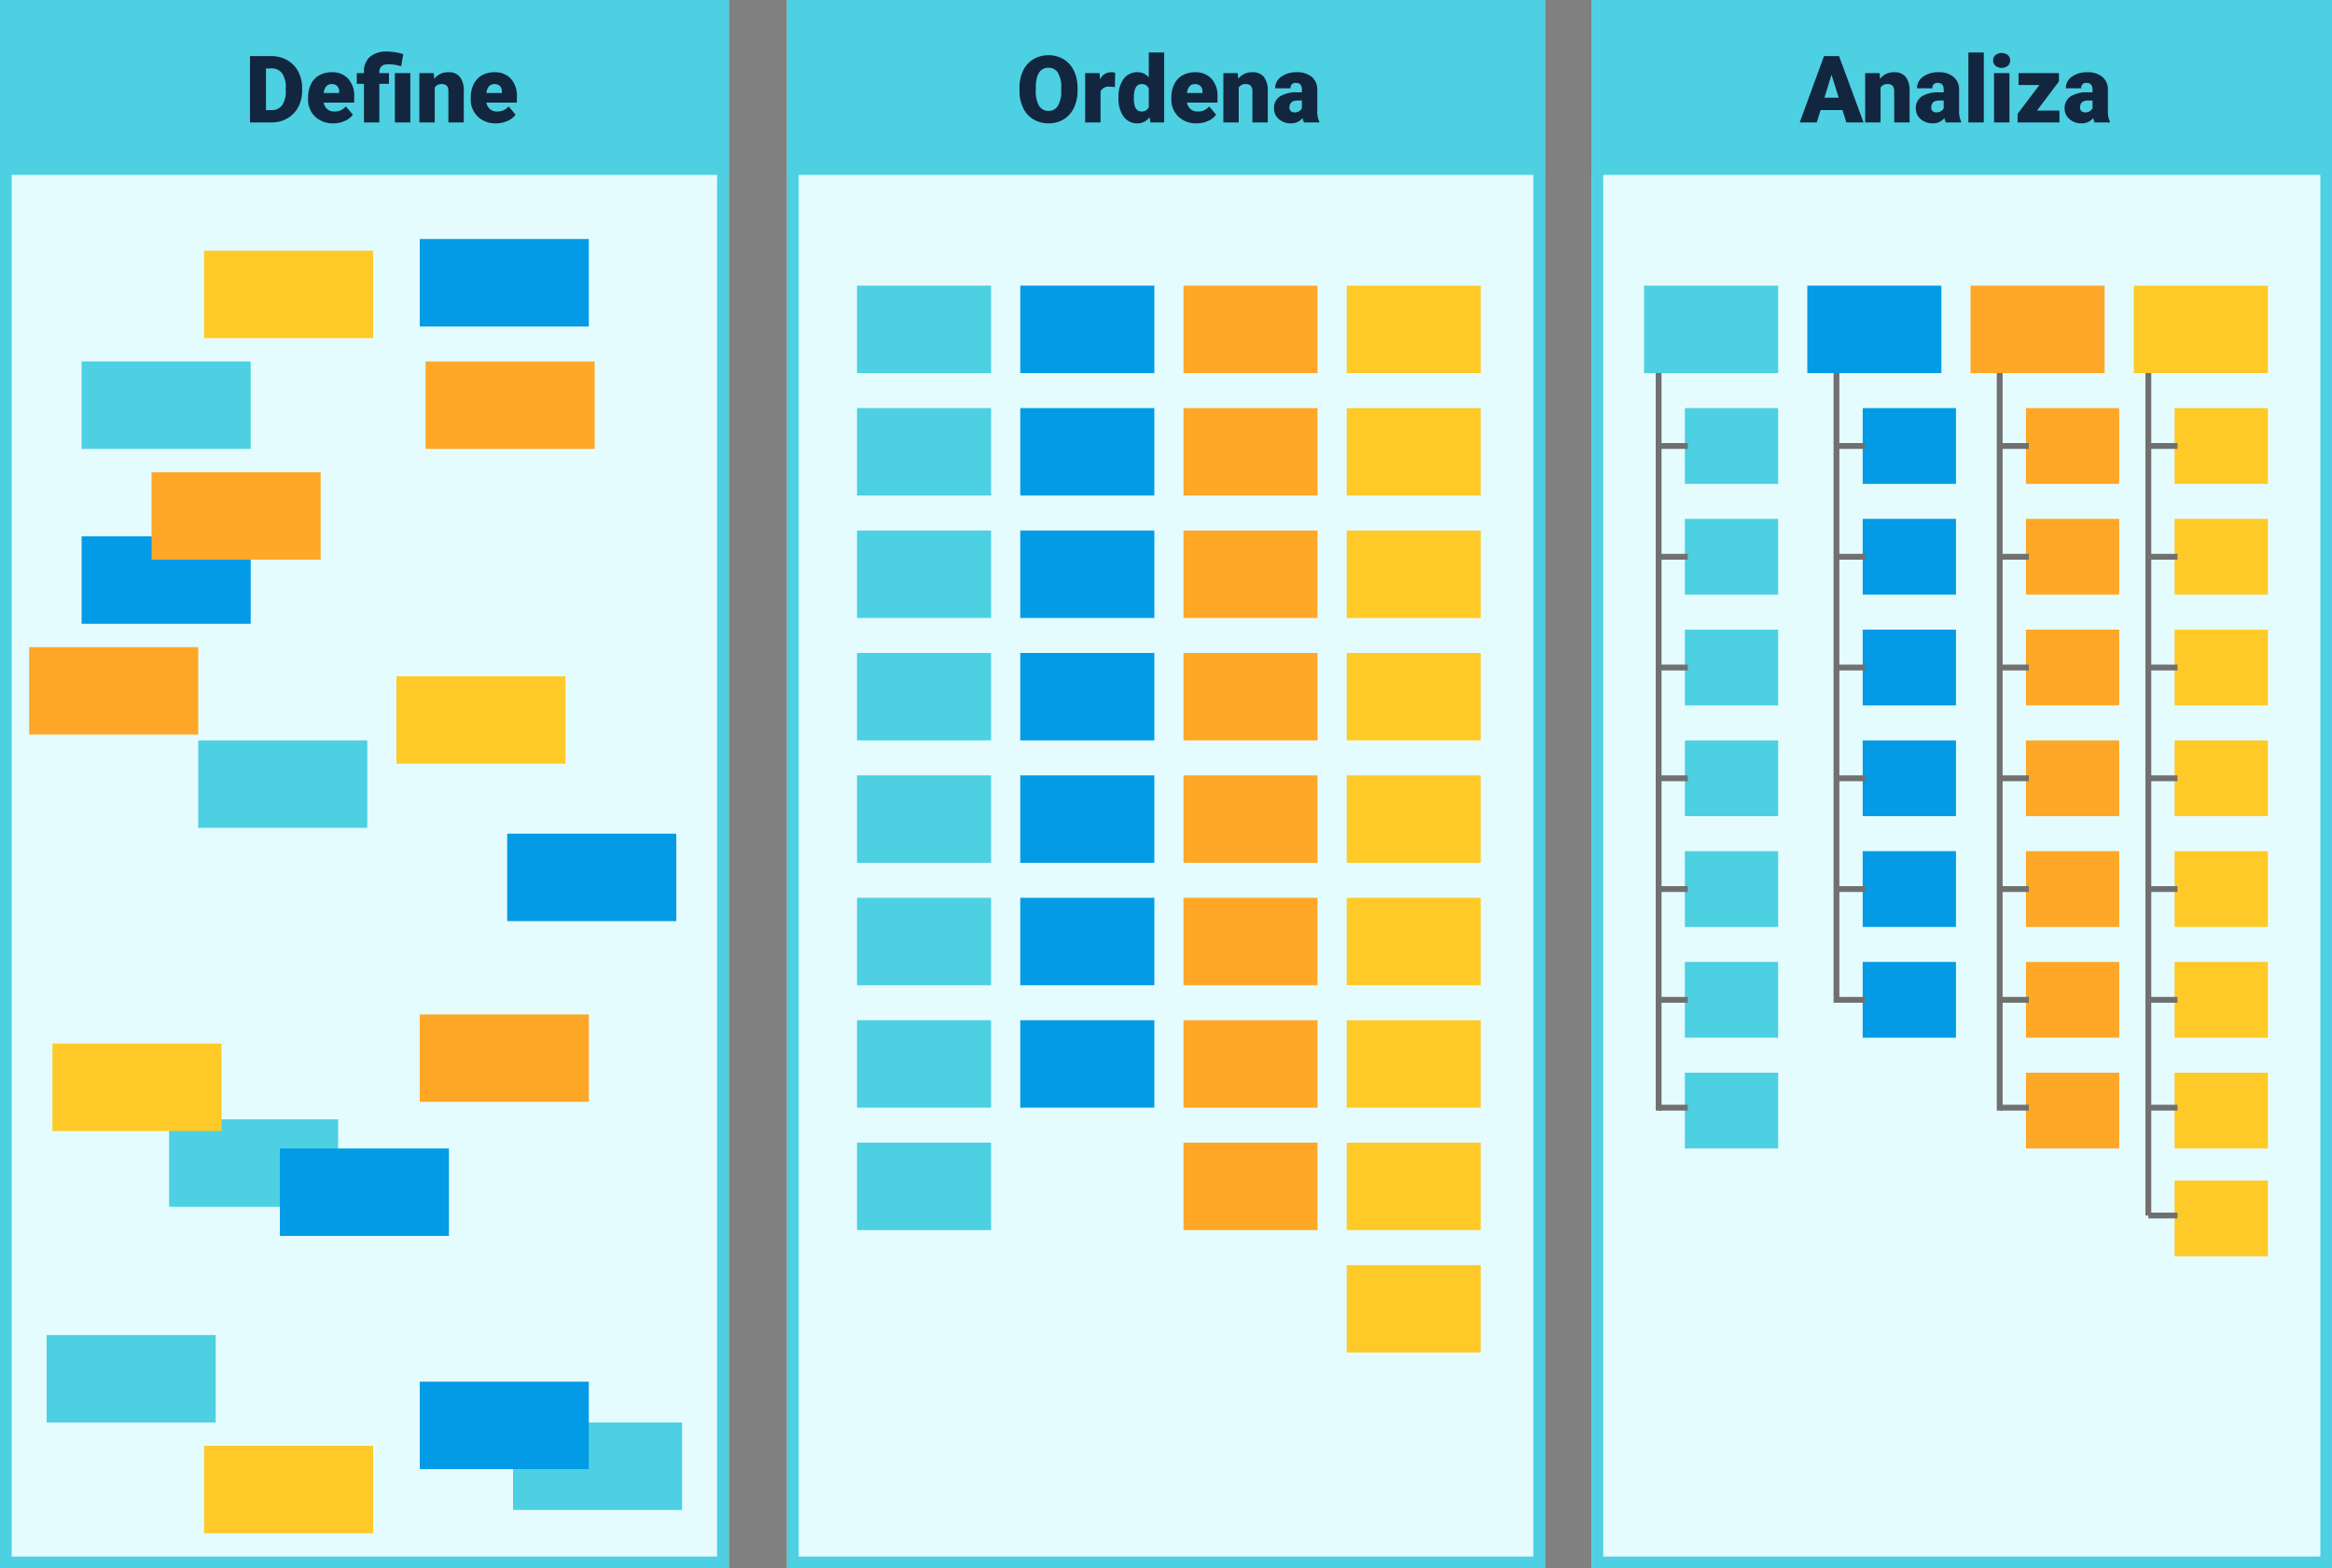 <svg xmlns="http://www.w3.org/2000/svg" width="400" height="269" viewBox="0 0 400 269">
  <rect x="0" y="0" width="400" height="269" fill="#808080" stroke="none"/>
  <g id="Grupo_114667" data-name="Grupo 114667" transform="translate(-810 -16857)">
    <g id="Grupo_114628" data-name="Grupo 114628">
      <g id="Grupo_112319" data-name="Grupo 112319">
        <g id="Rectángulo_46911" data-name="Rectángulo 46911" transform="translate(810 16857)" fill="#e5fcff" stroke="#4dd0e1" stroke-width="2">
          <rect width="125" height="269" stroke="none"/>
          <rect x="1" y="1" width="123" height="267" fill="none"/>
        </g>
        <g id="Rectángulo_46912" data-name="Rectángulo 46912" transform="translate(945 16857)" fill="#e5fcff" stroke="#4dd0e1" stroke-width="2">
          <rect width="130" height="269" stroke="none"/>
          <rect x="1" y="1" width="128" height="267" fill="none"/>
        </g>
        <g id="Rectángulo_46913" data-name="Rectángulo 46913" transform="translate(1083 16857)" fill="#e5fcff" stroke="#4dd0e1" stroke-width="2">
          <rect width="127" height="269" stroke="none"/>
          <rect x="1" y="1" width="125" height="267" fill="none"/>
        </g>
        <rect id="Rectángulo_46914" data-name="Rectángulo 46914" width="125" height="30" transform="translate(810 16857)" fill="#4dd0e1"/>
        <rect id="Rectángulo_46915" data-name="Rectángulo 46915" width="130" height="30" transform="translate(945 16857)" fill="#4dd0e1"/>
        <rect id="Rectángulo_46916" data-name="Rectángulo 46916" width="127" height="30" transform="translate(1083 16857)" fill="#4dd0e1"/>
        <path id="Trazado_230345" data-name="Trazado 230345" d="M28.879,17V5.625h3.664a5.39,5.39,0,0,1,2.711.684,4.805,4.805,0,0,1,1.879,1.93,5.826,5.826,0,0,1,.684,2.793v.523a5.86,5.86,0,0,1-.66,2.8A4.826,4.826,0,0,1,35.3,16.293,5.271,5.271,0,0,1,32.621,17Zm2.742-9.258v7.148h.953a2.133,2.133,0,0,0,1.813-.84,4.116,4.116,0,0,0,.633-2.5v-.492a4.082,4.082,0,0,0-.633-2.484,2.17,2.17,0,0,0-1.844-.836Zm11.57,9.414A4.345,4.345,0,0,1,40.043,16a4.006,4.006,0,0,1-1.2-3.02v-.219a5.191,5.191,0,0,1,.48-2.289,3.516,3.516,0,0,1,1.4-1.535,4.233,4.233,0,0,1,2.188-.543A3.659,3.659,0,0,1,45.723,9.5a4.344,4.344,0,0,1,1.031,3.082V13.6H41.52a1.9,1.9,0,0,0,.617,1.117,1.836,1.836,0,0,0,1.234.406,2.366,2.366,0,0,0,1.953-.875l1.2,1.422a3.363,3.363,0,0,1-1.395,1.082A4.713,4.713,0,0,1,43.191,17.156Zm-.3-6.734q-1.156,0-1.375,1.531h2.656v-.2a1.3,1.3,0,0,0-.32-.98A1.275,1.275,0,0,0,42.895,10.422ZM48.426,17V10.375H47.2V8.547h1.227V8.266A3.228,3.228,0,0,1,49.535,5.68a4.433,4.433,0,0,1,2.883-.844,10.23,10.23,0,0,1,2.75.453l-.359,2.078-.437-.117a6.962,6.962,0,0,0-1.8-.227q-1.508,0-1.508,1.375v.148h1.656v1.828H51.066V17Zm7.953,0H53.73V8.547h2.648ZM60.4,8.547l.086.992A2.867,2.867,0,0,1,62.9,8.391a2.412,2.412,0,0,1,1.973.789,3.757,3.757,0,0,1,.676,2.375V17H62.91V11.664a1.426,1.426,0,0,0-.258-.941,1.193,1.193,0,0,0-.937-.3,1.256,1.256,0,0,0-1.148.609V17H57.934V8.547Zm10.7,8.609A4.345,4.345,0,0,1,67.949,16a4.006,4.006,0,0,1-1.2-3.02v-.219a5.191,5.191,0,0,1,.48-2.289,3.516,3.516,0,0,1,1.4-1.535,4.233,4.233,0,0,1,2.188-.543A3.659,3.659,0,0,1,73.629,9.5a4.344,4.344,0,0,1,1.031,3.082V13.6H69.426a1.9,1.9,0,0,0,.617,1.117,1.836,1.836,0,0,0,1.234.406,2.366,2.366,0,0,0,1.953-.875l1.2,1.422a3.363,3.363,0,0,1-1.395,1.082A4.713,4.713,0,0,1,71.1,17.156Zm-.3-6.734q-1.156,0-1.375,1.531h2.656v-.2a1.3,1.3,0,0,0-.32-.98A1.275,1.275,0,0,0,70.8,10.422Z" transform="translate(824 16861)" fill="#12263f"/>
        <path id="Trazado_230346" data-name="Trazado 230346" d="M35.824,11.547a6.708,6.708,0,0,1-.617,2.945,4.561,4.561,0,0,1-1.754,1.973,4.884,4.884,0,0,1-2.59.691,4.953,4.953,0,0,1-2.578-.668,4.554,4.554,0,0,1-1.754-1.91,6.515,6.515,0,0,1-.66-2.852v-.641a6.737,6.737,0,0,1,.613-2.949,4.55,4.55,0,0,1,1.758-1.973,5.2,5.2,0,0,1,5.184-.008,4.632,4.632,0,0,1,1.762,1.957,6.544,6.544,0,0,1,.637,2.91Zm-2.789-.477A4.783,4.783,0,0,0,32.469,8.5a1.817,1.817,0,0,0-1.621-.879q-2.062,0-2.18,3.094l-.008.836a4.92,4.92,0,0,0,.555,2.57,1.814,1.814,0,0,0,1.648.9,1.792,1.792,0,0,0,1.6-.883,4.785,4.785,0,0,0,.57-2.539Zm9.2-.141-.867-.062a1.558,1.558,0,0,0-1.594.781V17H37.137V8.547h2.469l.086,1.086a2.039,2.039,0,0,1,1.852-1.242,2.567,2.567,0,0,1,.734.094Zm.617,1.781a5.164,5.164,0,0,1,.867-3.164,2.854,2.854,0,0,1,2.422-1.156,2.428,2.428,0,0,1,1.906.891V5h2.641V17H48.316l-.133-.906a2.493,2.493,0,0,1-2.062,1.063A2.849,2.849,0,0,1,43.73,16,5.327,5.327,0,0,1,42.848,12.711Zm2.633.164q0,2.25,1.313,2.25a1.3,1.3,0,0,0,1.25-.734V11.172a1.261,1.261,0,0,0-1.234-.75q-1.219,0-1.32,1.969ZM56.27,17.156A4.345,4.345,0,0,1,53.121,16a4.006,4.006,0,0,1-1.2-3.02v-.219a5.191,5.191,0,0,1,.48-2.289,3.516,3.516,0,0,1,1.4-1.535,4.233,4.233,0,0,1,2.188-.543A3.659,3.659,0,0,1,58.8,9.5a4.344,4.344,0,0,1,1.031,3.082V13.6H54.6a1.9,1.9,0,0,0,.617,1.117,1.836,1.836,0,0,0,1.234.406A2.366,2.366,0,0,0,58.4,14.25l1.2,1.422a3.363,3.363,0,0,1-1.395,1.082A4.713,4.713,0,0,1,56.27,17.156Zm-.3-6.734q-1.156,0-1.375,1.531h2.656v-.2a1.3,1.3,0,0,0-.32-.98A1.275,1.275,0,0,0,55.973,10.422Zm7.336-1.875.086.992a2.867,2.867,0,0,1,2.414-1.148,2.412,2.412,0,0,1,1.973.789,3.757,3.757,0,0,1,.676,2.375V17H65.816V11.664a1.426,1.426,0,0,0-.258-.941,1.193,1.193,0,0,0-.937-.3,1.256,1.256,0,0,0-1.148.609V17H60.84V8.547ZM74.676,17a2.973,2.973,0,0,1-.25-.758,2.448,2.448,0,0,1-2.031.914,3,3,0,0,1-2.031-.723,2.3,2.3,0,0,1-.836-1.816,2.364,2.364,0,0,1,1.016-2.078,5.174,5.174,0,0,1,2.953-.7h.813v-.448q0-1.17-1.008-1.17a.824.824,0,0,0-.937.926H69.73a2.36,2.36,0,0,1,1.043-1.99,4.383,4.383,0,0,1,2.66-.765,3.843,3.843,0,0,1,2.555.789,2.743,2.743,0,0,1,.961,2.164v3.742a3.832,3.832,0,0,0,.359,1.781V17Zm-1.648-1.719a1.469,1.469,0,0,0,.816-.211,1.322,1.322,0,0,0,.465-.477V13.242h-.766q-1.375,0-1.375,1.234a.754.754,0,0,0,.242.582A.876.876,0,0,0,73.027,15.281Z" transform="translate(959 16861)" fill="#12263f"/>
        <path id="Trazado_230347" data-name="Trazado 230347" d="M32.039,14.875H28.281L27.625,17H24.7L28.867,5.625h2.578L35.648,17H32.7Zm-3.1-2.117h2.445L30.156,8.813ZM38.4,8.547l.086.992A2.867,2.867,0,0,1,40.9,8.391a2.412,2.412,0,0,1,1.973.789,3.757,3.757,0,0,1,.676,2.375V17H40.906V11.664a1.426,1.426,0,0,0-.258-.941,1.193,1.193,0,0,0-.937-.3,1.256,1.256,0,0,0-1.148.609V17H35.93V8.547ZM49.766,17a2.973,2.973,0,0,1-.25-.758,2.448,2.448,0,0,1-2.031.914,3,3,0,0,1-2.031-.723,2.3,2.3,0,0,1-.836-1.816,2.364,2.364,0,0,1,1.016-2.078,5.174,5.174,0,0,1,2.953-.7H49.4v-.448q0-1.17-1.008-1.17a.824.824,0,0,0-.937.926H44.82a2.36,2.36,0,0,1,1.043-1.99,4.383,4.383,0,0,1,2.66-.765,3.843,3.843,0,0,1,2.555.789,2.743,2.743,0,0,1,.961,2.164v3.742a3.832,3.832,0,0,0,.359,1.781V17Zm-1.648-1.719a1.469,1.469,0,0,0,.816-.211,1.322,1.322,0,0,0,.465-.477V13.242h-.766q-1.375,0-1.375,1.234a.754.754,0,0,0,.242.582A.876.876,0,0,0,48.117,15.281ZM56.273,17H53.633V5h2.641Zm4.4,0H58.031V8.547h2.641Zm-2.8-10.633a1.175,1.175,0,0,1,.406-.922,1.727,1.727,0,0,1,2.109,0,1.175,1.175,0,0,1,.406.922,1.175,1.175,0,0,1-.406.922,1.727,1.727,0,0,1-2.109,0A1.175,1.175,0,0,1,57.875,6.367Zm7.523,8.6H69.25V17H62.07V15.531l3.75-4.953H62.234V8.547h6.93V9.969ZM75.289,17a2.973,2.973,0,0,1-.25-.758,2.448,2.448,0,0,1-2.031.914,3,3,0,0,1-2.031-.723,2.3,2.3,0,0,1-.836-1.816,2.364,2.364,0,0,1,1.016-2.078,5.174,5.174,0,0,1,2.953-.7h.813v-.448q0-1.17-1.008-1.17a.824.824,0,0,0-.937.926H70.344a2.36,2.36,0,0,1,1.043-1.99,4.383,4.383,0,0,1,2.66-.765A3.843,3.843,0,0,1,76.6,9.18a2.743,2.743,0,0,1,.961,2.164v3.742a3.832,3.832,0,0,0,.359,1.781V17Zm-1.648-1.719a1.469,1.469,0,0,0,.816-.211,1.322,1.322,0,0,0,.465-.477V13.242h-.766q-1.375,0-1.375,1.234a.754.754,0,0,0,.242.582A.876.876,0,0,0,73.641,15.281Z" transform="translate(1094 16861)" fill="#12263f"/>
        <rect id="Rectángulo_46917" data-name="Rectángulo 46917" width="29" height="15" transform="translate(824 16919)" fill="#4dd0e1"/>
        <rect id="Rectángulo_46939" data-name="Rectángulo 46939" width="23" height="15" transform="translate(957 16906)" fill="#4dd0e1"/>
        <rect id="Rectángulo_46971" data-name="Rectángulo 46971" width="23" height="15" transform="translate(1092 16906)" fill="#4dd0e1"/>
        <rect id="Rectángulo_46975" data-name="Rectángulo 46975" width="16" height="13" transform="translate(1099 16927)" fill="#4dd0e1"/>
        <rect id="Rectángulo_46988" data-name="Rectángulo 46988" width="16" height="13" transform="translate(1129.5 16927)" fill="#039be5"/>
        <rect id="Rectángulo_46995" data-name="Rectángulo 46995" width="16" height="13" transform="translate(1157.5 16927)" fill="#ffa726"/>
        <rect id="Rectángulo_47002" data-name="Rectángulo 47002" width="16" height="13" transform="translate(1183 16927)" fill="#ffca28"/>
        <rect id="Rectángulo_46976" data-name="Rectángulo 46976" width="16" height="13" transform="translate(1099 16946)" fill="#4dd0e1"/>
        <rect id="Rectángulo_46987" data-name="Rectángulo 46987" width="16" height="13" transform="translate(1129.5 16946)" fill="#039be5"/>
        <rect id="Rectángulo_46994" data-name="Rectángulo 46994" width="16" height="13" transform="translate(1157.5 16946)" fill="#ffa726"/>
        <rect id="Rectángulo_47001" data-name="Rectángulo 47001" width="16" height="13" transform="translate(1183 16946)" fill="#ffca28"/>
        <rect id="Rectángulo_46977" data-name="Rectángulo 46977" width="16" height="13" transform="translate(1099 16965)" fill="#4dd0e1"/>
        <rect id="Rectángulo_46986" data-name="Rectángulo 46986" width="16" height="13" transform="translate(1129.5 16965)" fill="#039be5"/>
        <rect id="Rectángulo_46993" data-name="Rectángulo 46993" width="16" height="13" transform="translate(1157.5 16965)" fill="#ffa726"/>
        <rect id="Rectángulo_47000" data-name="Rectángulo 47000" width="16" height="13" transform="translate(1183 16965)" fill="#ffca28"/>
        <rect id="Rectángulo_46978" data-name="Rectángulo 46978" width="16" height="13" transform="translate(1099 16984)" fill="#4dd0e1"/>
        <rect id="Rectángulo_46985" data-name="Rectángulo 46985" width="16" height="13" transform="translate(1129.5 16984)" fill="#039be5"/>
        <rect id="Rectángulo_46992" data-name="Rectángulo 46992" width="16" height="13" transform="translate(1157.5 16984)" fill="#ffa726"/>
        <rect id="Rectángulo_46999" data-name="Rectángulo 46999" width="16" height="13" transform="translate(1183 16984)" fill="#ffca28"/>
        <rect id="Rectángulo_46979" data-name="Rectángulo 46979" width="16" height="13" transform="translate(1099 17003)" fill="#4dd0e1"/>
        <rect id="Rectángulo_46984" data-name="Rectángulo 46984" width="16" height="13" transform="translate(1129.5 17003)" fill="#039be5"/>
        <rect id="Rectángulo_46991" data-name="Rectángulo 46991" width="16" height="13" transform="translate(1157.5 17003)" fill="#ffa726"/>
        <rect id="Rectángulo_46998" data-name="Rectángulo 46998" width="16" height="13" transform="translate(1183 17003)" fill="#ffca28"/>
        <rect id="Rectángulo_46980" data-name="Rectángulo 46980" width="16" height="13" transform="translate(1099 17022)" fill="#4dd0e1"/>
        <rect id="Rectángulo_46982" data-name="Rectángulo 46982" width="16" height="13" transform="translate(1129.5 17022)" fill="#039be5"/>
        <rect id="Rectángulo_46989" data-name="Rectángulo 46989" width="16" height="13" transform="translate(1157.5 17022)" fill="#ffa726"/>
        <rect id="Rectángulo_46996" data-name="Rectángulo 46996" width="16" height="13" transform="translate(1183 17022)" fill="#ffca28"/>
        <rect id="Rectángulo_46981" data-name="Rectángulo 46981" width="16" height="13" transform="translate(1099 17041)" fill="#4dd0e1"/>
        <rect id="Rectángulo_46990" data-name="Rectángulo 46990" width="16" height="13" transform="translate(1157.5 17041)" fill="#ffa726"/>
        <rect id="Rectángulo_46997" data-name="Rectángulo 46997" width="16" height="13" transform="translate(1183 17041)" fill="#ffca28"/>
        <rect id="Rectángulo_47004" data-name="Rectángulo 47004" width="16" height="13" transform="translate(1183 17059.5)" fill="#ffca28"/>
        <rect id="Rectángulo_46946" data-name="Rectángulo 46946" width="23" height="15" transform="translate(957 16927)" fill="#4dd0e1"/>
        <rect id="Rectángulo_46950" data-name="Rectángulo 46950" width="23" height="15" transform="translate(957 16948)" fill="#4dd0e1"/>
        <rect id="Rectángulo_46954" data-name="Rectángulo 46954" width="23" height="15" transform="translate(957 16969)" fill="#4dd0e1"/>
        <rect id="Rectángulo_46958" data-name="Rectángulo 46958" width="23" height="15" transform="translate(957 16990)" fill="#4dd0e1"/>
        <rect id="Rectángulo_46962" data-name="Rectángulo 46962" width="23" height="15" transform="translate(957 17011)" fill="#4dd0e1"/>
        <rect id="Rectángulo_46966" data-name="Rectángulo 46966" width="23" height="15" transform="translate(957 17032)" fill="#4dd0e1"/>
        <rect id="Rectángulo_46970" data-name="Rectángulo 46970" width="23" height="15" transform="translate(957 17053)" fill="#4dd0e1"/>
        <rect id="Rectángulo_46940" data-name="Rectángulo 46940" width="23" height="15" transform="translate(985 16906)" fill="#039be5"/>
        <rect id="Rectángulo_46972" data-name="Rectángulo 46972" width="23" height="15" transform="translate(1120 16906)" fill="#039be5"/>
        <rect id="Rectángulo_46945" data-name="Rectángulo 46945" width="23" height="15" transform="translate(985 16927)" fill="#039be5"/>
        <rect id="Rectángulo_46949" data-name="Rectángulo 46949" width="23" height="15" transform="translate(985 16948)" fill="#039be5"/>
        <rect id="Rectángulo_46953" data-name="Rectángulo 46953" width="23" height="15" transform="translate(985 16969)" fill="#039be5"/>
        <rect id="Rectángulo_46957" data-name="Rectángulo 46957" width="23" height="15" transform="translate(985 16990)" fill="#039be5"/>
        <rect id="Rectángulo_46961" data-name="Rectángulo 46961" width="23" height="15" transform="translate(985 17011)" fill="#039be5"/>
        <rect id="Rectángulo_46965" data-name="Rectángulo 46965" width="23" height="15" transform="translate(985 17032)" fill="#039be5"/>
        <rect id="Rectángulo_46941" data-name="Rectángulo 46941" width="23" height="15" transform="translate(1013 16906)" fill="#ffa726"/>
        <rect id="Rectángulo_46973" data-name="Rectángulo 46973" width="23" height="15" transform="translate(1148 16906)" fill="#ffa726"/>
        <rect id="Rectángulo_46944" data-name="Rectángulo 46944" width="23" height="15" transform="translate(1013 16927)" fill="#ffa726"/>
        <rect id="Rectángulo_46948" data-name="Rectángulo 46948" width="23" height="15" transform="translate(1013 16948)" fill="#ffa726"/>
        <rect id="Rectángulo_46952" data-name="Rectángulo 46952" width="23" height="15" transform="translate(1013 16969)" fill="#ffa726"/>
        <rect id="Rectángulo_46956" data-name="Rectángulo 46956" width="23" height="15" transform="translate(1013 16990)" fill="#ffa726"/>
        <rect id="Rectángulo_46960" data-name="Rectángulo 46960" width="23" height="15" transform="translate(1013 17011)" fill="#ffa726"/>
        <rect id="Rectángulo_46964" data-name="Rectángulo 46964" width="23" height="15" transform="translate(1013 17032)" fill="#ffa726"/>
        <rect id="Rectángulo_46968" data-name="Rectángulo 46968" width="23" height="15" transform="translate(1013 17053)" fill="#ffa726"/>
        <rect id="Rectángulo_46942" data-name="Rectángulo 46942" width="23" height="15" transform="translate(1041 16906)" fill="#ffca28"/>
        <rect id="Rectángulo_46974" data-name="Rectángulo 46974" width="23" height="15" transform="translate(1176 16906)" fill="#ffca28"/>
        <rect id="Rectángulo_46943" data-name="Rectángulo 46943" width="23" height="15" transform="translate(1041 16927)" fill="#ffca28"/>
        <rect id="Rectángulo_46947" data-name="Rectángulo 46947" width="23" height="15" transform="translate(1041 16948)" fill="#ffca28"/>
        <rect id="Rectángulo_46951" data-name="Rectángulo 46951" width="23" height="15" transform="translate(1041 16969)" fill="#ffca28"/>
        <rect id="Rectángulo_46955" data-name="Rectángulo 46955" width="23" height="15" transform="translate(1041 16990)" fill="#ffca28"/>
        <rect id="Rectángulo_46959" data-name="Rectángulo 46959" width="23" height="15" transform="translate(1041 17011)" fill="#ffca28"/>
        <rect id="Rectángulo_46963" data-name="Rectángulo 46963" width="23" height="15" transform="translate(1041 17032)" fill="#ffca28"/>
        <rect id="Rectángulo_46967" data-name="Rectángulo 46967" width="23" height="15" transform="translate(1041 17053)" fill="#ffca28"/>
        <rect id="Rectángulo_47003" data-name="Rectángulo 47003" width="23" height="15" transform="translate(1041 17074)" fill="#ffca28"/>
        <rect id="Rectángulo_46919" data-name="Rectángulo 46919" width="29" height="15" transform="translate(844 16984)" fill="#4dd0e1"/>
        <rect id="Rectángulo_46921" data-name="Rectángulo 46921" width="29" height="15" transform="translate(839 17049)" fill="#4dd0e1"/>
        <rect id="Rectángulo_46922" data-name="Rectángulo 46922" width="29" height="15" transform="translate(818 17086)" fill="#4dd0e1"/>
        <rect id="Rectángulo_46923" data-name="Rectángulo 46923" width="29" height="15" transform="translate(898 17101)" fill="#4dd0e1"/>
        <rect id="Rectángulo_46924" data-name="Rectángulo 46924" width="29" height="15" transform="translate(858 17054)" fill="#039be5"/>
        <rect id="Rectángulo_46925" data-name="Rectángulo 46925" width="29" height="15" transform="translate(882 17094)" fill="#039be5"/>
        <rect id="Rectángulo_46926" data-name="Rectángulo 46926" width="29" height="15" transform="translate(897 17000)" fill="#039be5"/>
        <rect id="Rectángulo_46927" data-name="Rectángulo 46927" width="29" height="15" transform="translate(824 16949)" fill="#039be5"/>
        <rect id="Rectángulo_46928" data-name="Rectángulo 46928" width="29" height="15" transform="translate(882 16898)" fill="#039be5"/>
        <rect id="Rectángulo_46929" data-name="Rectángulo 46929" width="29" height="15" transform="translate(883 16919)" fill="#ffa726"/>
        <rect id="Rectángulo_46930" data-name="Rectángulo 46930" width="29" height="15" transform="translate(836 16938)" fill="#ffa726"/>
        <rect id="Rectángulo_46933" data-name="Rectángulo 46933" width="29" height="15" transform="translate(882 17031)" fill="#ffa726"/>
        <rect id="Rectángulo_46934" data-name="Rectángulo 46934" width="29" height="15" transform="translate(815 16968)" fill="#ffa726"/>
        <rect id="Rectángulo_46935" data-name="Rectángulo 46935" width="29" height="15" transform="translate(878 16973)" fill="#ffca28"/>
        <rect id="Rectángulo_46936" data-name="Rectángulo 46936" width="29" height="15" transform="translate(819 17036)" fill="#ffca28"/>
        <rect id="Rectángulo_46937" data-name="Rectángulo 46937" width="29" height="15" transform="translate(845 17105)" fill="#ffca28"/>
        <rect id="Rectángulo_46938" data-name="Rectángulo 46938" width="29" height="15" transform="translate(845 16900)" fill="#ffca28"/>
        <line id="Línea_1877" data-name="Línea 1877" y2="126.5" transform="translate(1094.5 16921)" fill="none" stroke="#707070" stroke-width="1"/>
        <line id="Línea_1891" data-name="Línea 1891" y2="108" transform="translate(1125 16921)" fill="none" stroke="#707070" stroke-width="1"/>
        <line id="Línea_1899" data-name="Línea 1899" y2="126.5" transform="translate(1153 16921)" fill="none" stroke="#707070" stroke-width="1"/>
        <line id="Línea_1907" data-name="Línea 1907" y2="144.5" transform="translate(1178.5 16921)" fill="none" stroke="#707070" stroke-width="1"/>
        <line id="Línea_1878" data-name="Línea 1878" x2="5" transform="translate(1094.5 16933.5)" fill="none" stroke="#707070" stroke-width="1"/>
        <line id="Línea_1892" data-name="Línea 1892" x2="5" transform="translate(1125 16933.5)" fill="none" stroke="#707070" stroke-width="1"/>
        <line id="Línea_1900" data-name="Línea 1900" x2="5" transform="translate(1153 16933.5)" fill="none" stroke="#707070" stroke-width="1"/>
        <line id="Línea_1908" data-name="Línea 1908" x2="5" transform="translate(1178.5 16933.5)" fill="none" stroke="#707070" stroke-width="1"/>
        <line id="Línea_1879" data-name="Línea 1879" x2="5" transform="translate(1094.5 16952.5)" fill="none" stroke="#707070" stroke-width="1"/>
        <line id="Línea_1890" data-name="Línea 1890" x2="5" transform="translate(1125 16952.5)" fill="none" stroke="#707070" stroke-width="1"/>
        <line id="Línea_1898" data-name="Línea 1898" x2="5" transform="translate(1153 16952.5)" fill="none" stroke="#707070" stroke-width="1"/>
        <line id="Línea_1906" data-name="Línea 1906" x2="5" transform="translate(1178.5 16952.5)" fill="none" stroke="#707070" stroke-width="1"/>
        <line id="Línea_1880" data-name="Línea 1880" x2="5" transform="translate(1094.5 16971.5)" fill="none" stroke="#707070" stroke-width="1"/>
        <line id="Línea_1885" data-name="Línea 1885" x2="5" transform="translate(1125 16971.5)" fill="none" stroke="#707070" stroke-width="1"/>
        <line id="Línea_1893" data-name="Línea 1893" x2="5" transform="translate(1153 16971.5)" fill="none" stroke="#707070" stroke-width="1"/>
        <line id="Línea_1901" data-name="Línea 1901" x2="5" transform="translate(1178.5 16971.5)" fill="none" stroke="#707070" stroke-width="1"/>
        <line id="Línea_1881" data-name="Línea 1881" x2="5" transform="translate(1094.5 16990.5)" fill="none" stroke="#707070" stroke-width="1"/>
        <line id="Línea_1886" data-name="Línea 1886" x2="5" transform="translate(1125 16990.5)" fill="none" stroke="#707070" stroke-width="1"/>
        <line id="Línea_1894" data-name="Línea 1894" x2="5" transform="translate(1153 16990.5)" fill="none" stroke="#707070" stroke-width="1"/>
        <line id="Línea_1902" data-name="Línea 1902" x2="5" transform="translate(1178.5 16990.5)" fill="none" stroke="#707070" stroke-width="1"/>
        <line id="Línea_1882" data-name="Línea 1882" x2="5" transform="translate(1094.5 17009.5)" fill="none" stroke="#707070" stroke-width="1"/>
        <line id="Línea_1887" data-name="Línea 1887" x2="5" transform="translate(1125 17009.5)" fill="none" stroke="#707070" stroke-width="1"/>
        <line id="Línea_1895" data-name="Línea 1895" x2="5" transform="translate(1153 17009.5)" fill="none" stroke="#707070" stroke-width="1"/>
        <line id="Línea_1903" data-name="Línea 1903" x2="5" transform="translate(1178.5 17009.5)" fill="none" stroke="#707070" stroke-width="1"/>
        <line id="Línea_1883" data-name="Línea 1883" x2="5" transform="translate(1094.5 17028.5)" fill="none" stroke="#707070" stroke-width="1"/>
        <line id="Línea_1888" data-name="Línea 1888" x2="5" transform="translate(1125 17028.5)" fill="none" stroke="#707070" stroke-width="1"/>
        <line id="Línea_1896" data-name="Línea 1896" x2="5" transform="translate(1153 17028.5)" fill="none" stroke="#707070" stroke-width="1"/>
        <line id="Línea_1904" data-name="Línea 1904" x2="5" transform="translate(1178.5 17028.5)" fill="none" stroke="#707070" stroke-width="1"/>
        <line id="Línea_1884" data-name="Línea 1884" x2="5" transform="translate(1094.5 17047)" fill="none" stroke="#707070" stroke-width="1"/>
        <line id="Línea_1897" data-name="Línea 1897" x2="5" transform="translate(1153 17047)" fill="none" stroke="#707070" stroke-width="1"/>
        <line id="Línea_1905" data-name="Línea 1905" x2="5" transform="translate(1178.5 17047)" fill="none" stroke="#707070" stroke-width="1"/>
        <line id="Línea_1909" data-name="Línea 1909" x2="5" transform="translate(1178.5 17065.5)" fill="none" stroke="#707070" stroke-width="1"/>
      </g>
    </g>
  </g>
</svg>
